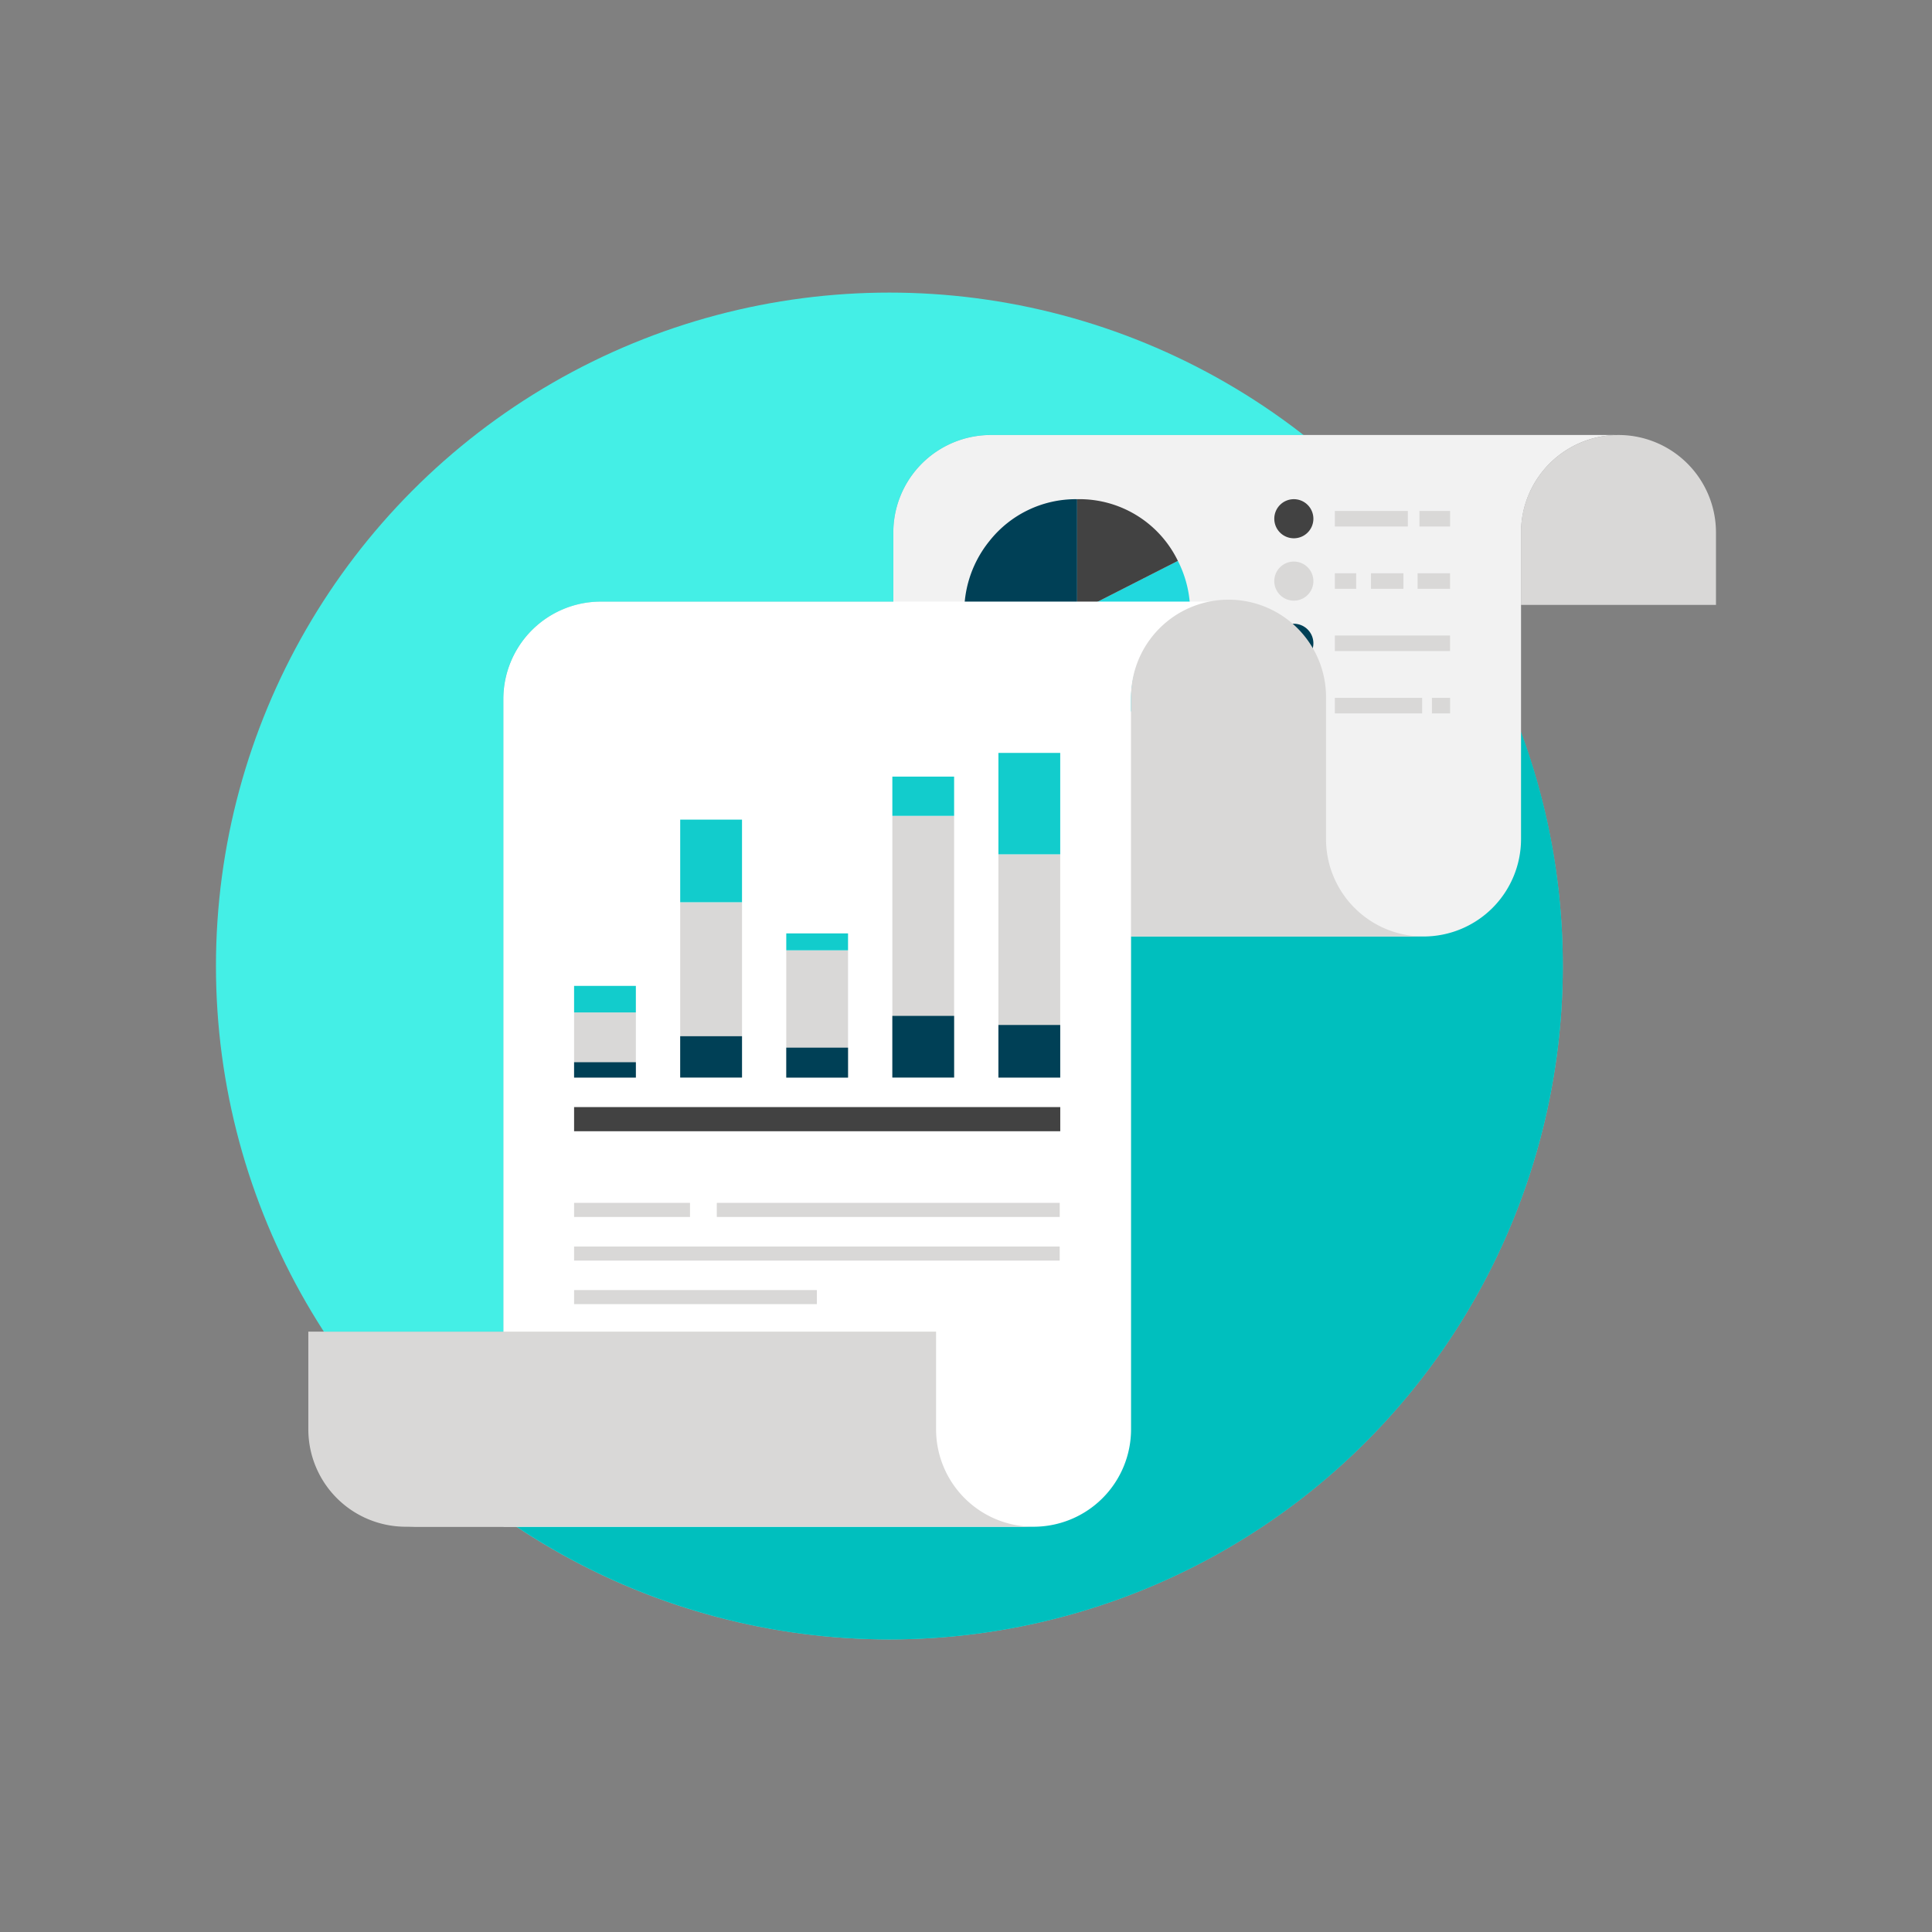 <svg id="Layer_1" data-name="Layer 1" xmlns="http://www.w3.org/2000/svg" viewBox="0 0 512 512"><rect x="0" y="0" width="512" height="512" fill="#808080" stroke="none"/><defs><style>.cls-1{fill:#44efe6;}.cls-2{fill:#00bfbe;}.cls-3{fill:#d9d8d7;}.cls-4{fill:#f2f2f2;}.cls-5{fill:#004056;}.cls-6{fill:#21d8de;}.cls-7{fill:#424242;}.cls-8{fill:#fff;}.cls-9{fill:#12cccc;}</style></defs><title>Artboard 1</title><circle class="cls-1" cx="235.69" cy="256" r="178.46"/><path class="cls-2" d="M414.16,256A178.43,178.43,0,0,1,136.92,404.6c-1.21-.77-2.39-1.58-3.55-2.41q-3.73-2.58-7.31-5.39a178.22,178.22,0,0,1-40.2-43.89h47.51V185.26a25.84,25.84,0,0,1,25.85-25.82h77.51V141.12a25.84,25.84,0,0,1,25.85-25.85h82.86A178.06,178.06,0,0,1,414.16,256Z"/><path class="cls-3" d="M428.92,115.28a25.84,25.84,0,0,0-25.84,25.84v19.18h51.67V141.11A25.84,25.84,0,0,0,428.92,115.28Z"/><path class="cls-4" d="M262.58,115.28a25.84,25.84,0,0,0-25.84,25.84V248.18H377.25a25.84,25.84,0,0,0,25.84-25.83V141.11a25.84,25.84,0,0,1,25.84-25.84Z"/><path class="cls-5" d="M285.47,162.22l-18.84,23.27a29.94,29.94,0,0,1-4.43-42.1,29.18,29.18,0,0,1,23.26-11.1v29.93Z"/><path class="cls-3" d="M285.47,162.22,282.86,192a28.84,28.84,0,0,1-16.23-6.56Z"/><path class="cls-6" d="M285.47,162.22l26.68-13.59a29.93,29.93,0,0,1-13.09,40.26,28.75,28.75,0,0,1-16.2,3.15Z"/><path class="cls-7" d="M285.47,162.22V132.29a29,29,0,0,1,26.68,16.35Z"/><rect class="cls-3" x="353.75" y="135.41" width="19.34" height="4.12"/><rect class="cls-3" x="376.17" y="135.41" width="8.12" height="4.12"/><rect class="cls-3" x="353.75" y="168.42" width="30.53" height="4.12"/><rect class="cls-3" x="379.47" y="184.94" width="4.82" height="4.12"/><rect class="cls-3" x="353.75" y="184.94" width="23.13" height="4.12"/><rect class="cls-3" x="353.75" y="151.92" width="5.65" height="4.12"/><rect class="cls-3" x="363.32" y="151.92" width="8.6" height="4.12"/><rect class="cls-3" x="375.68" y="151.92" width="8.6" height="4.12"/><path class="cls-7" d="M348.06,137.47a5.18,5.18,0,1,1-5.18-5.18A5.18,5.18,0,0,1,348.06,137.47Z"/><path class="cls-3" d="M348.06,154a5.18,5.18,0,1,1-5.18-5.18A5.18,5.18,0,0,1,348.06,154Z"/><path class="cls-5" d="M348.06,170.48a5.18,5.18,0,1,1-5.18-5.18A5.18,5.18,0,0,1,348.06,170.48Z"/><path class="cls-6" d="M348.06,187a5.18,5.18,0,1,1-5.18-5.18A5.18,5.18,0,0,1,348.06,187Z"/><path class="cls-8" d="M325.58,159.43a25.84,25.84,0,0,0-25.84,25.84v193.5A25.83,25.83,0,0,1,273.9,404.6H133.39V185.27a25.84,25.84,0,0,1,25.84-25.84Z"/><rect class="cls-3" x="152.14" y="268.31" width="16.37" height="17.28"/><rect class="cls-3" x="180.26" y="239.09" width="16.38" height="46.48"/><rect class="cls-3" x="208.37" y="251.84" width="16.37" height="33.72"/><rect class="cls-3" x="236.48" y="216.22" width="16.37" height="69.34"/><rect class="cls-3" x="264.59" y="226.39" width="16.38" height="59.18"/><rect class="cls-5" x="152.14" y="281.5" width="16.37" height="4.07"/><rect class="cls-5" x="180.26" y="274.61" width="16.38" height="10.95"/><rect class="cls-5" x="208.37" y="277.64" width="16.37" height="7.94"/><rect class="cls-5" x="236.48" y="269.22" width="16.37" height="16.34"/><rect class="cls-5" x="264.59" y="271.63" width="16.38" height="13.94"/><rect class="cls-9" x="152.14" y="261.27" width="16.37" height="7.04"/><rect class="cls-9" x="180.26" y="217.21" width="16.38" height="21.89"/><rect class="cls-9" x="208.37" y="247.36" width="16.37" height="4.48"/><rect class="cls-9" x="236.48" y="205.81" width="16.37" height="10.4"/><rect class="cls-9" x="264.59" y="199.53" width="16.38" height="26.87"/><rect class="cls-7" x="152.14" y="293.39" width="128.84" height="6.4"/><rect class="cls-3" x="189.96" y="318.77" width="90.88" height="3.74"/><rect class="cls-3" x="152.14" y="318.77" width="30.72" height="3.74"/><rect class="cls-3" x="152.14" y="330.34" width="128.69" height="3.73"/><rect class="cls-3" x="152.14" y="341.88" width="64.34" height="3.73"/><path class="cls-3" d="M351.41,222.35V185.27a25.84,25.84,0,1,0-51.67,0v62.91h77.51A25.84,25.84,0,0,1,351.41,222.35Z"/><path class="cls-3" d="M133.39,378.77V404.6H107.55A25.83,25.83,0,0,0,133.39,378.77Z"/><path class="cls-3" d="M273.9,404.6H107.55a25.83,25.83,0,0,1-25.84-25.84V352.9H248.07v25.86A25.83,25.83,0,0,0,273.9,404.6Z"/></svg>